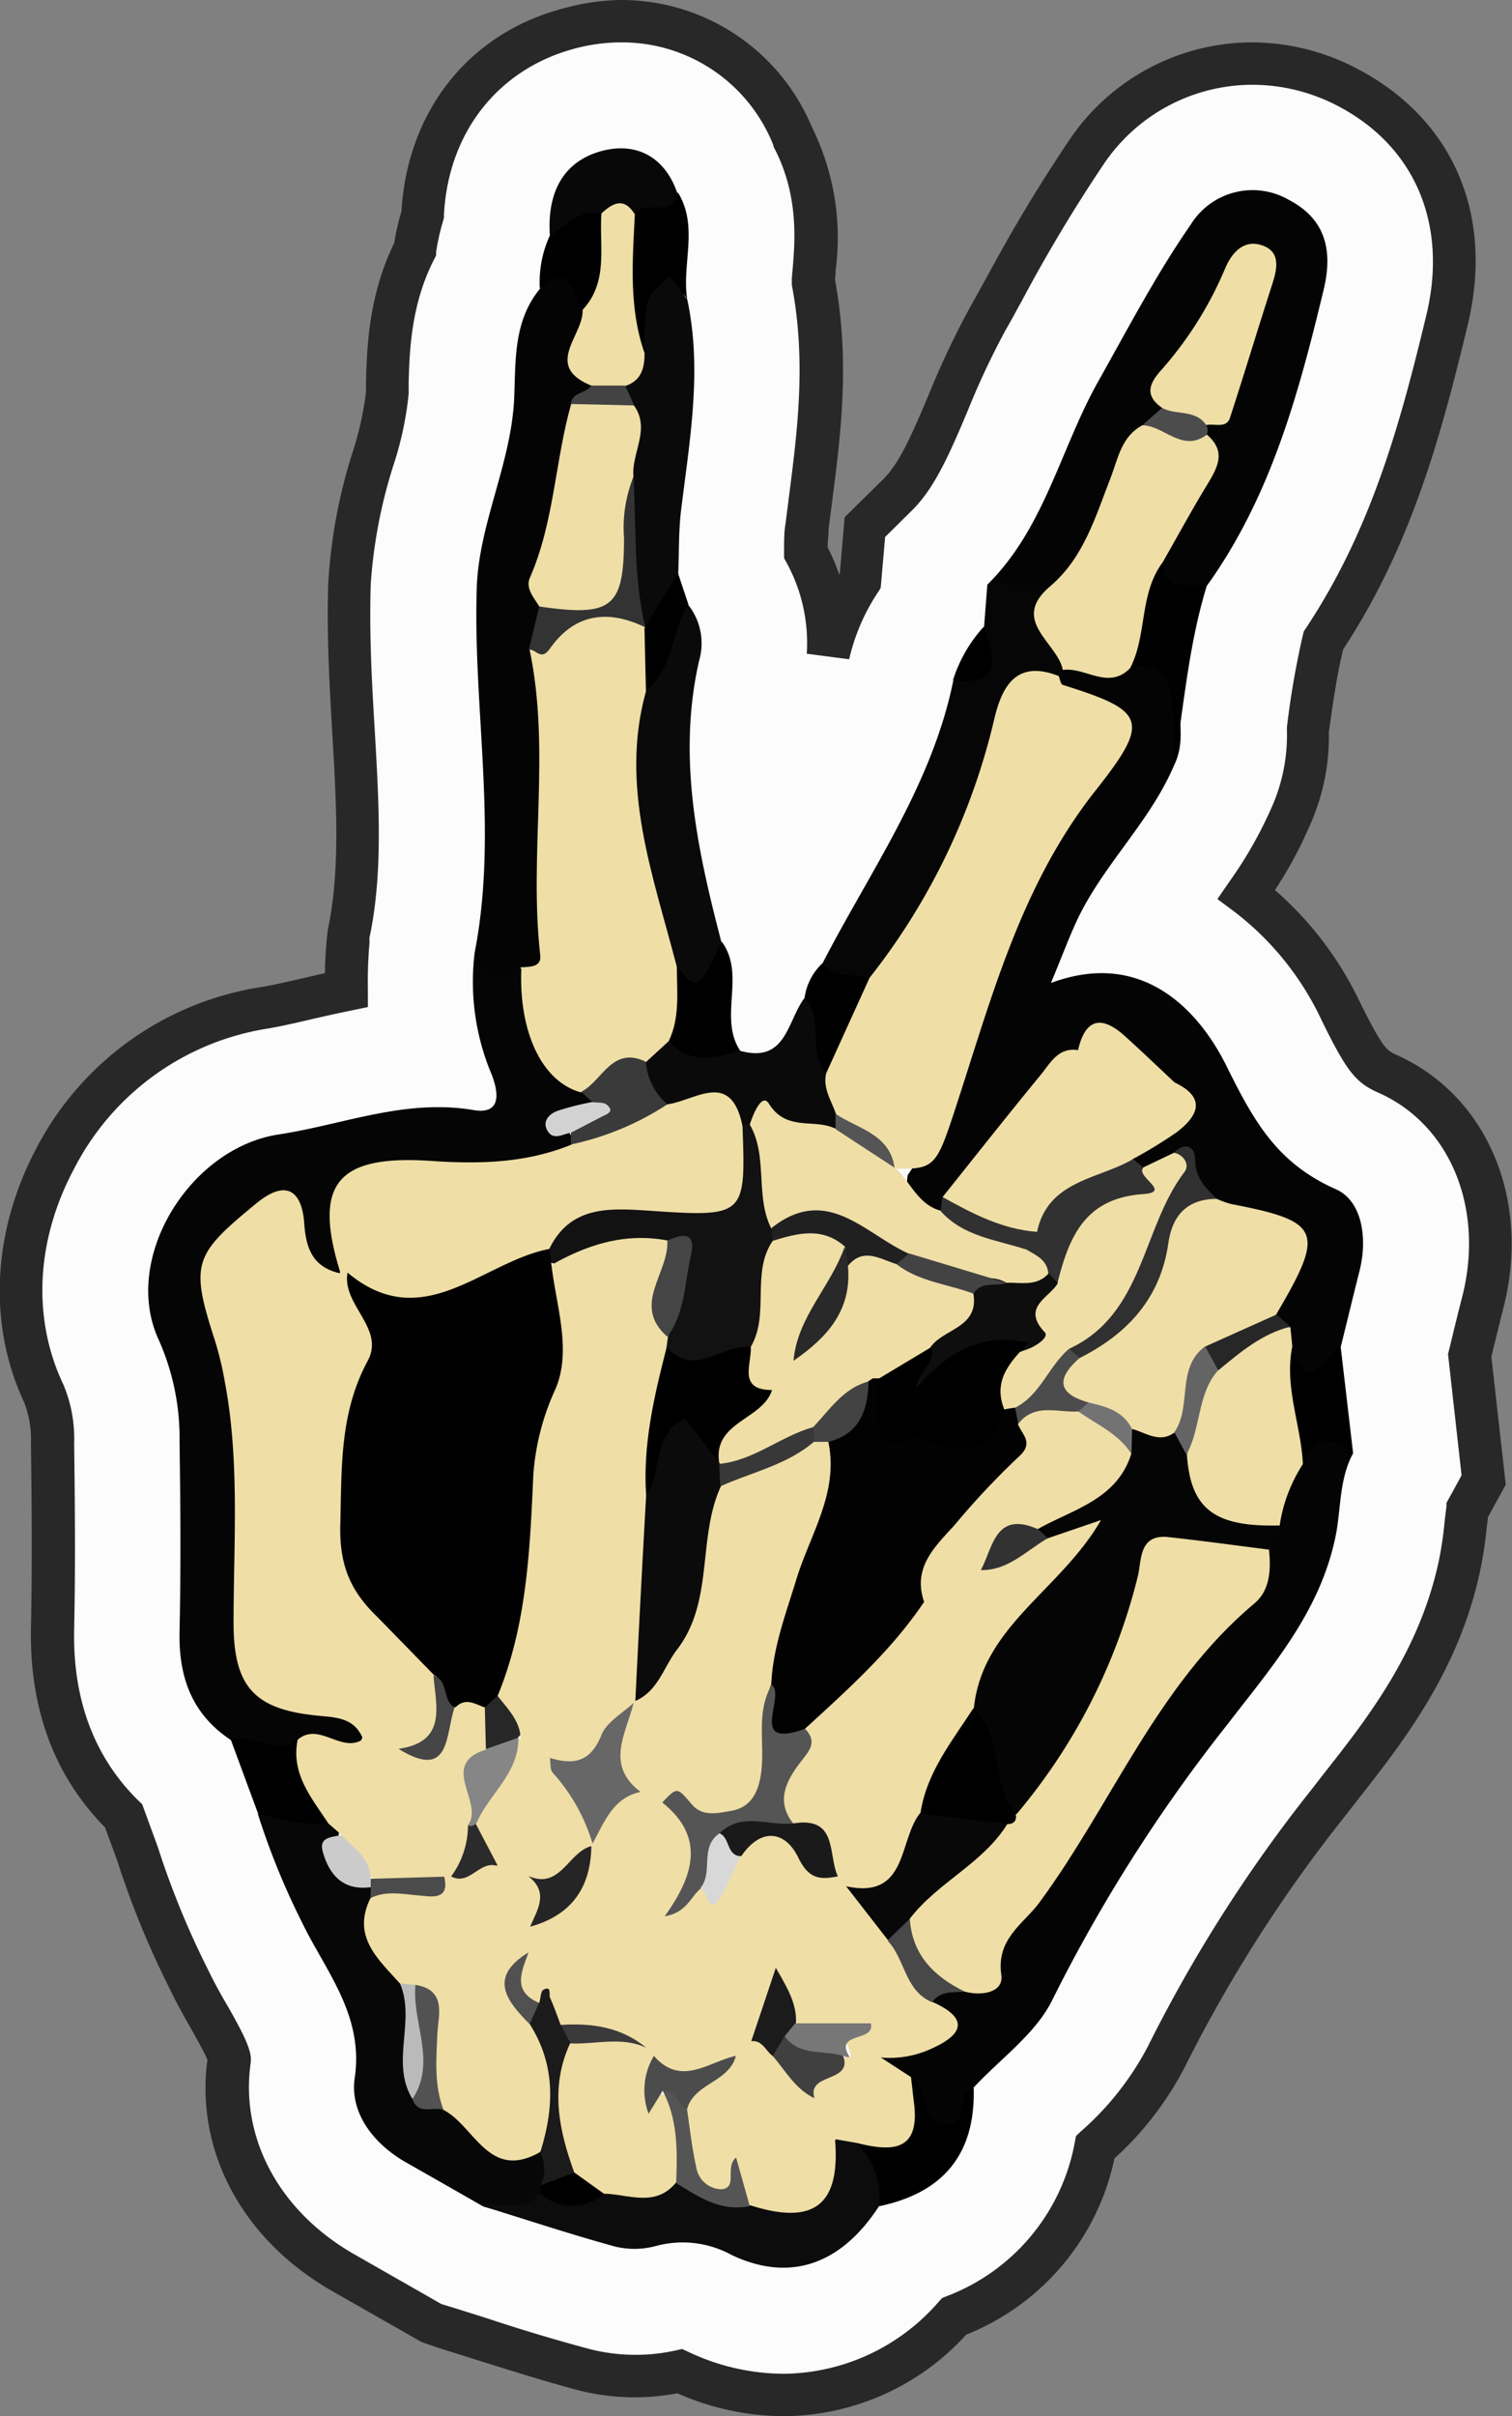 <svg xmlns="http://www.w3.org/2000/svg" viewBox="0 0 142.74 227.99"><rect x="0" y="0" width="142.74" height="227.99" fill="#808080" stroke="none"/><defs><style>.cls-1{fill:#fcfcfc;}.cls-2{fill:#282828;}.cls-3{fill:#040404;}.cls-4{fill:#050505;}.cls-5{fill:#070707;}.cls-6{fill:#060606;}.cls-7{fill:#0c0c0c;}.cls-8{fill:#0a0a0a;}.cls-9{fill:#080808;}.cls-10{fill:#efdea6;}.cls-11{fill:#313131;}.cls-12{fill:#303030;}.cls-13{fill:#272727;}.cls-14{fill:#3a3a3a;}.cls-15{fill:#d2d2d2;}.cls-16{fill:#4c4c4c;}.cls-17{fill:#484848;}.cls-18{fill:#333;}.cls-19{fill:#434343;}.cls-20{fill:#1b1b1b;}.cls-21{fill:#bababa;}.cls-22{fill:#cbcbcb;}.cls-23{fill:#525252;}.cls-24{fill:#4b4b4b;}.cls-25{fill:#555;}.cls-26{fill:#121212;}.cls-27{fill:#646464;}.cls-28{fill:#737373;}.cls-29{fill:#0e0e0e;}.cls-30{fill:#202020;}.cls-31{fill:#020202;}.cls-32{fill:#010101;}.cls-33{fill:#464646;}.cls-34{fill:#868686;}.cls-35{fill:#2b2b2b;}.cls-36{fill:#676767;}.cls-37{fill:#1a1a1a;}.cls-38{fill:#252525;}.cls-39{fill:#777;}.cls-40{fill:#d8d8d8;}.cls-41{fill:#515151;}.cls-42{fill:#323232;}.cls-43{fill:#404040;}.cls-44{fill:#454545;}.cls-45{fill:#292929;}.cls-46{fill:#0b0b0b;}.cls-47{fill:#383838;}</style></defs><g id="Capa_2" data-name="Capa 2"><g id="Capa_3" data-name="Capa 3"><path class="cls-1" d="M73.94,226a23.34,23.34,0,0,1-9.78-2.24,20,20,0,0,1-4.31.46,18.9,18.9,0,0,1-5-.65c-3.26-.89-6.41-1.88-9.47-2.85L42,219.65l-1.26-.39-8.37-4.77c-7.84-4.46-12-12.21-10.8-20.23a17.75,17.75,0,0,0-1.83-3.81c-.64-1.13-1.37-2.41-2-3.81a81,81,0,0,1-4.8-11.76l-1.29-3.51C8,167.78,4.77,162.21,5,153.72c.13-6,.07-12.21,0-17.46a11.38,11.38,0,0,0-.82-4.73C1,124.69,1.35,116.6,5.24,109.34A26.87,26.87,0,0,1,24.55,95.18c1.39-.21,2.94-.57,4.58-1,1.14-.26,2.33-.53,3.57-.78a41.73,41.73,0,0,1,.16-4.56l0-.64.12-.64c1.11-5.69.75-11.93.36-18.53-.26-4.51-.54-9.17-.38-14a48.34,48.34,0,0,1,2.2-11.8,31.12,31.12,0,0,0,1.34-6.19c0-.39,0-.77,0-1.15.09-3.06.23-7.73,2.58-12.41a23.06,23.06,0,0,1,.74-3.3C40.35,11.45,45.68,4.67,54,2.58A19.3,19.3,0,0,1,58.65,2,17.39,17.39,0,0,1,74.8,12.89c2.67,5,2.27,9.85,2,12.54,0,.35-.07.79-.08,1.08,1.46,7.51.56,14.42-.24,20.55-.11.86-.22,1.72-.32,2.58-.08.66-.11,1.55-.13,2.5a17.68,17.68,0,0,1,2.12,9.64l0-.21,0-.23a21.24,21.24,0,0,1,2.89-6.55l.44-5,3.15-3.11c1.84-1.82,3.13-4.88,4.63-8.43a76.68,76.68,0,0,1,3.81-8.08l1.62-2.92a148.3,148.3,0,0,1,7.72-12.86A18.88,18.88,0,0,1,118.17,6a19.36,19.36,0,0,1,9.08,2.29c8.14,4.26,11.65,12.43,9.39,21.86C134.11,40.61,131.3,50.86,125,60.41a81,81,0,0,0-1.49,8.49,18.74,18.74,0,0,1-1.65,8.2,41.82,41.82,0,0,1-4.13,7.23,29.79,29.79,0,0,1,8.92,11c2.38,4.83,3,5.29,4.4,5.91,7.67,3.4,11.39,12.25,9,21.54-.41,1.62-.8,3.24-1.2,4.87l-.05.21,1.31,11.72-1.56,2.85c-.05.34-.11.88-.16,1.3a37.65,37.65,0,0,1-.58,3.94c-1.92,9-7,15.44-11,20.62l-1.42,1.83a135.82,135.82,0,0,0-15.18,23.82,29.63,29.63,0,0,1-6.74,8.62,21.16,21.16,0,0,1-13.3,16A21.6,21.6,0,0,1,73.94,226Z"/><path class="cls-2" d="M73.94,228h0a25,25,0,0,1-10-2.16,21.53,21.53,0,0,1-9.56-.34c-3.29-.89-6.47-1.9-9.54-2.86l-.41-.13-3-.94L39.79,221l-8.37-4.77c-8.45-4.8-13-13.15-11.84-21.85-.27-.7-1.18-2.3-1.54-2.94-.66-1.16-1.4-2.47-2.1-3.94a83.62,83.62,0,0,1-4.9-12l-1.12-3.05c-4.79-4.86-7.13-11.18-7-18.79.13-6,.07-12.16,0-17.39a9.73,9.73,0,0,0-.63-3.91c-3.47-7.42-3-16.17,1.14-24A28.9,28.9,0,0,1,24.25,93.21c1.32-.2,2.83-.55,4.43-.92l2-.46c0-1,.07-2.06.16-3.11l.09-.86.12-.63c1.06-5.44.7-11.56.32-18-.26-4.56-.54-9.26-.38-14.2a50.09,50.09,0,0,1,2.27-12.27A30,30,0,0,0,34.55,37l0-1c.1-3.29.25-8.09,2.66-13.06a24,24,0,0,1,.69-3c.57-9.6,6.53-17,15.61-19.23A20.86,20.86,0,0,1,58.65,0a19.49,19.49,0,0,1,18,12,23.49,23.49,0,0,1,2.23,13.57c0,.25,0,.54-.06.79,1.45,7.73.54,14.74-.26,20.94l-.33,2.56c0,.46-.08,1.1-.1,1.79a18.06,18.06,0,0,1,1.09,2.56l.06-.1.46-5.3,3.67-3.62c1.56-1.54,2.78-4.44,4.2-7.79a81,81,0,0,1,3.9-8.28c.52-.92,1-1.83,1.53-2.75l.09-.16a150,150,0,0,1,7.82-13A20.84,20.84,0,0,1,118.17,4a21.38,21.38,0,0,1,10,2.51c9,4.72,12.89,13.73,10.4,24.1-2.54,10.58-5.35,20.89-11.77,30.67-.56,2.29-.93,4.8-1.35,7.8a20.46,20.46,0,0,1-1.84,8.91,39.27,39.27,0,0,1-3.25,6,32.43,32.43,0,0,1,8,10.53c2.19,4.43,2.57,4.6,3.42,5,8.58,3.8,12.76,13.61,10.16,23.86-.39,1.53-.76,3.07-1.14,4.61l0,.11,1.35,12-1.69,3.08c0,.28-.07.6-.1.87a38.09,38.09,0,0,1-.62,4.14c-2,9.44-7.22,16.1-11.4,21.44l-1.42,1.82a134.35,134.35,0,0,0-15,23.47,30.65,30.65,0,0,1-6.71,8.76,23,23,0,0,1-14,16.63A23.41,23.41,0,0,1,73.94,228Zm-9.55-6.34.61.28A21.18,21.18,0,0,0,73.94,224a19.58,19.58,0,0,0,14.7-6.82l.31-.33.42-.17a19.23,19.23,0,0,0,12.09-14.49l.12-.63.47-.44a27.69,27.69,0,0,0,6.31-8,137.78,137.78,0,0,1,15.39-24.17l1.43-1.84c3.94-5,8.83-11.28,10.65-19.81a34.44,34.44,0,0,0,.55-3.73c.05-.46.12-1,.17-1.39l0-.35,1.43-2.61-1.28-11.44.2-.8c.37-1.55.75-3.1,1.15-4.65,2.1-8.32-1.15-16.22-7.91-19.21-2.15-.95-3-2-5.38-6.86A27.61,27.61,0,0,0,116.49,86l-1.56-1.16,1.1-1.6A39.27,39.27,0,0,0,120,76.3a16.71,16.71,0,0,0,1.49-7.37v-.15l0-.15A80.87,80.87,0,0,1,123,59.92l.08-.33.19-.29c6.2-9.32,8.93-19.35,11.41-29.67,2-8.48-1.09-15.81-8.36-19.62A17.43,17.43,0,0,0,118.17,8a16.93,16.93,0,0,0-14,7.53,146.64,146.64,0,0,0-7.61,12.68l-.09.17c-.51.92-1,1.85-1.54,2.77A75.7,75.7,0,0,0,91.26,39c-1.59,3.75-3,7-5.08,9.08l-2.62,2.59-.42,4.82-.27.42a19.22,19.22,0,0,0-2.62,5.94l-.09.36-4-.52a15.72,15.72,0,0,0-1.88-8.55l-.26-.47V52.1c0-1,0-1.94.14-2.7l.33-2.6c.77-6,1.65-12.72.26-19.91l0-.24v-.24c0-.3.06-.77.09-1.14.21-2.6.57-6.95-1.82-11.44L73,13.68A15.36,15.36,0,0,0,58.65,4a16.83,16.83,0,0,0-4.14.52c-7.38,1.85-12.21,7.9-12.6,15.79l0,.24-.06.23a21.58,21.58,0,0,0-.68,3l0,.33-.15.29C38.8,28.69,38.67,33.08,38.58,36v.1c0,.36,0,.71,0,1.07a31.7,31.7,0,0,1-1.41,6.65A47.1,47.1,0,0,0,35,55.12c-.15,4.76.11,9.37.38,13.83.39,6.75.76,13.11-.39,19l-.11.53,0,.54a40.46,40.46,0,0,0-.15,4.35l0,1.66-1.63.34c-1.21.24-2.37.51-3.48.76-1.72.4-3.3.77-4.77,1A24.88,24.88,0,0,0,7,110.28c-3.59,6.7-4,14.14-1,20.41a13.17,13.17,0,0,1,1,5.54c.07,5.27.13,11.47,0,17.54-.14,6.63,1.91,12.07,6.09,16.17l.33.31,1.48,4.05a80.4,80.4,0,0,0,4.69,11.47c.65,1.35,1.35,2.6,2,3.7,1.41,2.48,2,3.75,2.09,4.69v.2l0,.2c-1.06,7.18,2.7,14.15,9.81,18.19l8.18,4.67,1.05.32,3,.94.4.13c3,1,6.18,1.95,9.4,2.82a17.54,17.54,0,0,0,8.31.16Z"/><path class="cls-1" d="M126.14,112.22c-5.48-2.43-7.68-6.28-10.3-11.58-2.44-5-7.71-11.19-16.6-7.88,1.13-2.69,1.79-4.54,2.65-6.3,2.48-5.08,6.75-9,9-14.29a7.64,7.64,0,0,0,.58-3.9,81.76,81.76,0,0,1,2.5-13c6-8.38,8.66-18.08,11-27.94.91-3.81,0-6.68-3.28-8.42a6.86,6.86,0,0,0-9.27,2.31c-3.26,4.7-5.93,9.81-8.74,14.81-3.57,6.35-5.06,13.84-10.47,19.18-.12,1.33-.23,2.65-.35,4A13.58,13.58,0,0,0,90,64.2c-2,9.87-7.81,18-12.31,26.7A5.5,5.5,0,0,0,76,94.19c-1.65,2.11-1.7,6.19-6.08,5C67.79,96,70.45,92,68.13,88.85,65.86,80.14,64,71.42,66,62.34a5.86,5.86,0,0,0-1-5.23h0c-.32-1-.65-2-1-3,.08-2,0-3.93.26-5.87.81-6.65,2-13.28.58-20a.85.85,0,0,1-.29-.39l.29.39C64.36,24.87,66,21.34,64,18.13c-1.22-3.33-3.86-4.71-7-3.91-3.9,1-5.29,4.11-5,8a10.58,10.58,0,0,0-.91,5c-2.53,3-2.31,6.75-2.46,10.36-.27,6.15-3.33,11.81-3.53,17.87-.38,11.48,2,23-.2,34.45A22.49,22.49,0,0,0,46.26,101c.81,1.86,1.29,4.26-1.54,3.78-6.46-1.09-12.27,1.37-18.38,2.3-8.42,1.27-14.9,11.75-11.32,19.42A22.77,22.77,0,0,1,17,136.09c.09,6,.13,11.93,0,17.89-.09,4.29,1.17,7.79,4.85,10.22.84,2.3,1.68,4.59,2.53,6.89a69.14,69.14,0,0,0,4.22,10.35c2.17,4.49,5.81,8.68,4.94,14.58-.49,3.31,1.72,6.26,4.85,8q3.63,2.06,7.24,4.13c4.15,1.28,8.28,2.65,12.47,3.8a7.77,7.77,0,0,0,3.92-.06,9.64,9.64,0,0,1,7.12.87c5.52,2.61,10.34.86,13.89-4.61,6-1.26,9.12-4.87,8.89-11.13,2.55-2.76,5.92-5.12,7.49-8.35a148.66,148.66,0,0,1,16.47-25.91c4.14-5.39,8.7-10.52,10.22-17.64.57-2.65.33-5.53,1.69-8q-.55-5-1.13-10.07c.6-2.41,1.18-4.83,1.79-7.24C129.17,116.8,128.61,113.31,126.14,112.22Zm-46.5,82c0-.06,0-.12,0-.18l.27.15Zm-45.45-30,.05-.12,0,.07Zm61.94-29.81v-.05h0ZM67.9,138.08s0,0,0,0l0,0h0v0l0,0Zm-16,27.78,0,0v0Zm28.19-46.37v0h0Zm-28-.12,0-.17.25,0Zm-3.14,44.69,0-.06.21-.24a2.58,2.58,0,0,1,0,.4Zm36.8-53.17a5.43,5.43,0,0,0,0,.67,10.56,10.56,0,0,0-1.09-1.3h0c.6,0,1.1,0,1.54,0C86,110.47,85.87,110.68,85.72,110.89Zm-31.81-4v.23l-.11-.2ZM32.22,173.16l-.26.06c0-.08,0-.17,0-.25Zm3,4.12H35c0-.06,0-.11,0-.16Zm27.37,20c.07.12.11.24.17.36a1.73,1.73,0,0,1-.36-.05Zm17.36-4.4a2.79,2.79,0,0,1,.38,1.22h-.1C79.84,193.53,79.79,193.15,79.92,192.89Zm-1-86.43v.09h0l-.07,0A.18.18,0,0,0,78.88,106.46ZM32.16,120.18h0l0-.08S32.15,120.15,32.16,120.18Zm46.67,81.73h0l0,.08ZM49.22,91.27v.12l-.12,0Z"/><path class="cls-3" d="M110.86,72.17c-2.22,5.25-6.49,9.21-9,14.29-.86,1.76-1.52,3.61-2.65,6.3,8.89-3.31,14.16,2.93,16.6,7.88,2.62,5.3,4.82,9.15,10.3,11.58,2.47,1.09,3,4.58,2.26,7.61-.61,2.41-1.19,4.83-1.79,7.24-.64,1.27-.67,3.15-2.44,3.41s-2.28-1.48-2.9-2.8a16.65,16.65,0,0,1-.62-2.05,8.62,8.62,0,0,1-.35-2.08c.9-6.93.9-6.93-5.62-9.5-1.79-.76-2.22-3-4.06-3.71-1,0-2,.53-3.07.25a1.41,1.41,0,0,1-.93-1.55c.56-1.28,1.8-1.82,2.87-2.54,1.46-1,1.92-2.16.61-3.63-1.54-1.28-3.15-2.47-4.59-3.84s-2.37-.6-3.33.51c-5.15,3.84-7.64,10-12.4,14.17a3,3,0,0,1-1.23.74c-1.91-.42-3.19-1.34-2.83-3.56,3.06-4.45,4.41-9.64,5.76-14.71,2.12-8,6-15,10.66-21.71,3.89-5.58,3.79-5.64-1.91-8.9a2,2,0,0,1-.78-1.23,1.85,1.85,0,0,1,1.14-1.74c2.17-.44,4.45.19,6.59-.68,2.73-.14,4.07,1.39,4.11,3.88C111.32,67.92,111.87,70.11,110.86,72.17Z"/><path class="cls-4" d="M21.8,164.2c-3.68-2.43-4.94-5.93-4.85-10.22.13-6,.09-11.92,0-17.89A22.77,22.77,0,0,0,15,126.47c-3.58-7.67,2.9-18.15,11.32-19.42,6.11-.93,11.92-3.39,18.38-2.3,2.83.48,2.35-1.92,1.54-3.78A22.49,22.49,0,0,1,44.81,89.9a10.7,10.7,0,0,0,4.6,1.51c1.55,3.82,1.72,8.36,5.73,10.88a2.06,2.06,0,0,1,1,1.63c-.18,1.46-4,1.12-1.87,3.74a2.34,2.34,0,0,1-.52,1.29c-3,2.07-6.55,2.27-9.94,2.21-10.23-.2-10.22-.32-11.72,9-2.58.68-3.67-.93-4.31-3-1-3.33-2.64-2.74-4.6-.85s-3.34,4.35-2.32,7.13c3.14,8.67,2.36,17.65,2.42,26.56.06,7.9.46,8.49,7.85,10.89,1.48.48,2.8,1,3.22,2.71-1.09,3.43-4,1.1-5.94,1.89A7.24,7.24,0,0,1,21.8,164.2Z"/><path class="cls-3" d="M93.21,55.17c5.41-5.34,6.9-12.83,10.47-19.18,2.81-5,5.48-10.11,8.74-14.81a6.86,6.86,0,0,1,9.27-2.31c3.33,1.74,4.19,4.61,3.28,8.42-2.37,9.86-5,19.56-11,27.94-1.9,1.17-3.58,1.31-4.74-1-.43-2.65.84-4.8,2.15-6.9,1.15-1.84,2.21-3.67,1.93-6a4.16,4.16,0,0,1,.29-1.39,34.47,34.47,0,0,0,4.74-14.37c-3.44,3.77-6.67,7.61-8,12.72-.26,1.24-1.24,2-2,2.9-1.91,2.5-2.68,5.54-3.93,8.35s-2.53,5.71-5.94,6.64C96.61,56.48,94.73,56.7,93.21,55.17Z"/><path class="cls-3" d="M127.74,137.14c-1.36,2.49-1.12,5.37-1.69,8-1.52,7.12-6.08,12.25-10.22,17.64a148.66,148.66,0,0,0-16.47,25.91c-1.57,3.23-4.94,5.59-7.49,8.35-1,1.3.06,4-2.45,4.12s-3.06-2.49-4.35-4c-.76-1.05-2.5-1.38-2.36-3.11.93-1.09,2.31-1.22,3.56-1.57,2.34-.66,2-2.17,1.37-3.85.47-1.33,1.65-1.51,2.8-1.74,1-.17,2.08-.27,2.58-1.27,4.43-8.92,11.17-16.35,16.1-24.89,2.26-3.92,4.53-7.44,8-10.28,1.2-1,1.43-2.58,1.72-4.05a16.89,16.89,0,0,1,.87-2.6c.73-2.13,1.08-4.42,2.43-6.32C123.82,134.19,125.68,133.8,127.74,137.14Z"/><path class="cls-3" d="M49.22,91.27c-2.23,2-3.47.8-4.41-1.37,2.24-11.48-.18-23,.2-34.45.2-6.06,3.26-11.72,3.53-17.87.15-3.61-.07-7.32,2.46-10.36.63-.63.29-2.3,1.59-2a4.18,4.18,0,0,1,3.28,3.73c0,2.43-1.06,4.91.36,7.27.1,1.28-.86,2.14-1.27,3.22-.57,6.07-3.47,11.74-3,18,.19,1.65-.38,3.2-.56,4.81,1.39,8.65,1.11,17.31.19,26C51.45,89.69,52,91.79,49.22,91.27Z"/><path class="cls-5" d="M45.58,208.19q-3.61-2.07-7.24-4.13c-3.13-1.78-5.34-4.73-4.85-8,.87-5.9-2.77-10.09-4.94-14.58a69.14,69.14,0,0,1-4.22-10.35c2-1.27,4-.27,6.07,0a3,3,0,0,1,1.72,1.25c-.69,2.73.55,4.44,3,5.5a3.11,3.11,0,0,1,.54,1.22c-.39,3.41,1.89,5.84,3.18,8.64.89,2.9-.1,6,1,8.89a4.45,4.45,0,0,0,2.4,2c2.82,1.67,5.19,4.28,8.84,4.26,1.53,1.09,1.39,2.54.86,4.07a3.28,3.28,0,0,1-.9,1.27A8.84,8.84,0,0,1,45.58,208.19Z"/><path class="cls-6" d="M93.21,55.17l6,.12c-.66,2.8,2.8,5,1.16,7.93-.14.18-.27.38-.4.57-3.65,1.51-5.4,4.3-5.9,8.17-.54,4.19-4,7.34-4.83,11.2S86,89.23,83.65,91.79a4.15,4.15,0,0,1-2.57,1.37c-1.56-.12-3.47.29-3.43-2.26C82.15,82.18,88,74.07,90,64.2c2.65-.71,2.23-3.2,2.9-5.05Z"/><path class="cls-7" d="M45.58,208.19c1.79-.46,3.93.61,5.41-1.23,1.92-.61,4-.12,5.91-.81,2.48.29,4.87-.34,7.28-.73a31.7,31.7,0,0,0,6.68,1.79c5.27,1.95,6.48-2.09,8.11-5.51a2.85,2.85,0,0,1,2.29,0c2.42,1.68,3.42,3.72,1.72,6.49-3.55,5.47-8.37,7.22-13.89,4.61a9.64,9.64,0,0,0-7.12-.87,7.77,7.77,0,0,1-3.92.06C53.86,210.84,49.73,209.47,45.58,208.19Z"/><path class="cls-8" d="M65,57.11a5.86,5.86,0,0,1,1,5.23c-2.07,9.08-.18,17.8,2.09,26.51.53,2.38-.39,4.42-2.48,5.17-1.6.56-2.05-1.63-2.9-2.71-2.66-8.46-6-16.84-2.94-25.95C62.06,62.94,61.29,58.61,65,57.11Z"/><path class="cls-8" d="M64.87,28.21c1.45,6.71.23,13.34-.58,20-.23,1.94-.18,3.91-.26,5.87-.11,2.28-.74,4.25-3,5.31a2.9,2.9,0,0,1-1.09-1.08C58,54.36,58.75,50.13,58.61,46c-.06-2.36.72-4.69.24-7.07a7.35,7.35,0,0,1-.32-2.76,13.07,13.07,0,0,0,1.08-4,11.39,11.39,0,0,1,.68-4.41c.58-1.25,1.5-2.47,2.86-2.52C65.19,25.12,63.85,27.43,64.87,28.21Z"/><path class="cls-8" d="M69.88,99.16c4.38,1.22,4.43-2.86,6.08-5,3.42,1,1.66,4.37,2.91,6.37a26.25,26.25,0,0,1,.71,4.39,3.18,3.18,0,0,1-.44,1.32c-2.66,2.3-5.48-.73-8.18.26a2.53,2.53,0,0,1-1.28-.18c-1.93-2.53-4.76-1.15-7.17-1.62a3.94,3.94,0,0,1-2.17-4.27,4.3,4.3,0,0,1,2.42-2.62C65.13,98.29,67.59,98.24,69.88,99.16Z"/><path class="cls-9" d="M51.91,22.22c-.26-3.89,1.13-7,5-8,3.18-.8,5.82.58,7,3.91,1,4-2.24,2-3.64,2.63A6.46,6.46,0,0,0,56.7,21C55.08,21.33,53.78,22.94,51.91,22.22Z"/><path d="M109.77,53.05c.18,3.05,2.53,1.93,4.17,2.18-1.71,5.52-2.17,11.27-3.08,16.94-.06-2,0-3.9-.21-5.83-.24-2.3-1.13-4-4-3.29-1.11-3.33.62-6.35,1.07-9.5C107.88,52.68,108.94,52.61,109.77,53.05Z"/><path d="M83,208.19a7.06,7.06,0,0,0-2.14-5.93C84,201.35,84.59,198.4,86,196c.24.21.6.37.71.64.57,1.48.62,3.6,2.52,3.82,2.23.27.94-2.91,2.69-3.44C92.1,203.32,89,206.93,83,208.19Z"/><path d="M59.89,20.23c.92-1.56,3.7.51,4.09-2.1,2,3.21.38,6.74.89,10.08L63.21,26c-.72.83-1.82,1.56-2.08,2.51a23.92,23.92,0,0,0-.32,4.81C57.82,30.36,57.46,25.32,59.89,20.23Z"/><path d="M69.88,99.16c-2.39.65-4.79,1.39-6.75-1a6.44,6.44,0,0,1,.77-7c1.88,2.44,2.08,2.34,4.23-2.31C70.45,92,67.79,96,69.88,99.16Z"/><path d="M127.74,137.14c-1.95-1.34-3.78-2.13-4.77,1-2.57-3.5-3.68-7.14-1-11.1,1.52,5,3.06,1,4.59,0Z"/><path d="M31,172.07a16.78,16.78,0,0,1-6.66-1L21.8,164.2c2.09-.66,4.2,1.55,6.29,0C29.28,166.72,31.08,169.05,31,172.07Z"/><path d="M51.91,22.22c1.53-.87,2.73-2.53,4.83-2.08,2.44,4.56,2,6.67-1.78,9.1-.92-1.45-.93-4.7-4-2A10.58,10.58,0,0,1,51.91,22.22Z"/><path d="M78,101.27c-1.82-2-.12-5.08-2.05-7.08a5.5,5.5,0,0,1,1.69-3.29c1.17,1.49,3,.94,4.45,1.4A8.89,8.89,0,0,1,78,101.27Z"/><path d="M60.84,59.25,64,54.07l1,3c-1.66,2.54-1.41,6-4,8.09C59.26,63.26,59.31,61.27,60.84,59.25Z"/><path d="M92.86,59.15c.87,2.74,2,5.64-2.9,5.05A13.58,13.58,0,0,1,92.86,59.15Z"/><path class="cls-10" d="M78,101.27l4.09-9A62.33,62.33,0,0,0,93.85,67.91c.73-3.13,2.08-5.69,6.09-4.12.13.29.19.78.39.84,7.82,2.45,8.34,3.35,3.07,10-7.19,9.11-9.91,20-13.43,30.65-1.58,4.77-1.89,5.07-5.39,5a1.38,1.38,0,0,1-1.25-.25c-1.35-1.73-3.35-2.89-4.41-4.9C78.5,103.86,77.65,102.71,78,101.27Z"/><path class="cls-10" d="M114.86,113.13a9.73,9.73,0,0,0,1.37.49c8.5,1.63,8.88,2.56,4.27,10.38-1.16,2.52-4,2.47-5.88,4-2.16,2.08-1,5.62-3.33,7.61-1.47,1.27-3,1-4.53.17a19.82,19.82,0,0,0-4.81-2.61c-3.44-1.69-2.52-3.7-.42-5.79,3.77-2.56,6.57-5.69,7.52-10.42C109.61,114.13,111,111.45,114.86,113.13Z"/><path class="cls-10" d="M109.77,53.05c-2.25,3-1.45,6.85-3.08,10-2.06,2.11-4.24-.14-6.35.17-.53-2.63-5.07-4.66-1.16-7.93,3.15-2.7,4.24-6.55,5.67-10.21.71-1.83,1-3.88,3-4.95,2.11-.2,4,.71,6.09.89,1.87,1.59,1,3.12,0,4.76C112.48,48.16,111.16,50.62,109.77,53.05Z"/><path class="cls-10" d="M89,112.94c3.08-3.85,6.14-7.73,9.27-11.54.9-1.1,1.64-2.6,3.5-2.3a2.15,2.15,0,0,1,3.34.56c1.41,2.32,3.73,1.94,5.77,2.48,3,1.43,2.28,3.12.21,4.7a42.37,42.37,0,0,1-4.14,2.53c-2.51,3.17-7,4-9.14,7.55C94.23,117,90.86,116.66,89,112.94Z"/><path class="cls-10" d="M84.45,110.19l.13.07c1.41,1.36,2.13,3.46,4.28,4,3,.91,5.73,2.31,8.72,3.12a3,3,0,0,1,1.69,3.17c-.94,1.76-2.53,1.61-4.14,1.44a56.9,56.9,0,0,1-9.53-2.51,19.44,19.44,0,0,0-13.67-3.31c-2-3.17-1.72-6.6-1.14-10.07.32-1,1.15-3,1.8-1.95,1.68,2.69,4.33,1.35,6.29,2.37C81.42,106.71,82.68,108.83,84.45,110.19Z"/><path class="cls-10" d="M122,127.06c-.78,3.8.82,7.39,1,11.1A14.49,14.49,0,0,0,120.8,144c-5.45,2-9.2-.35-9.88-6.21,1.3-2.74,1.3-6,3.08-8.54,2.08-2.35,4.29-4.48,7.82-4Z"/><path class="cls-10" d="M107.92,110.17l2.93-1.4c2.38.53,1.82,2.5,1,3.45-2,2.42-2.62,5.22-3.38,8.14-.9,3.41-3.94,5.19-6.65,7.1-2.36,1.66-2.64,5.39-6,6a1.87,1.87,0,0,1-1.33-.51c-1.27-2.35-.17-4.2,1.24-6,1.53-2,1.16-5.12,3.81-6.46.12-4.3,1.74-7.49,6.25-8.55A3.18,3.18,0,0,0,107.92,110.17Z"/><path class="cls-11" d="M107.92,110.17c-.73.88,2.76,2.32,0,2.51-5.53.38-7,4.08-8.09,8.39a1.48,1.48,0,0,1-.87-.91c-.1-1.29-1.16-1.7-2.06-2.25-.23-.87.25-1.33,1-1.67,1.06-4.89,5.78-4.93,9.08-6.87Z"/><path class="cls-12" d="M100.93,127.28c7.09-3.29,6.85-11.4,10.9-16.7.48-.63,0-1.58-1-1.81,1.09-1.07,2-.55,2,.66,0,1.74,1,2.71,2.06,3.7-2.77,0-4.21,1.51-4.59,4.16-.73,5.2-3.84,8.57-8.36,10.85C101,128.52,100.71,128.19,100.93,127.28Z"/><path class="cls-10" d="M110.88,102.14c-2.28,1.25-4.62,3.25-5.89-1.19-.36-1.26-1.82-1.79-3.22-1.85.71-3.09,2.29-3.27,4.46-1.3C107.8,99.22,109.33,100.69,110.88,102.14Z"/><path class="cls-13" d="M121.82,125.19c-2.69.67-4.73,2.41-6.79,4.11-1.84,0-1.81-1-1.22-2.25l6.69-3Z"/><path class="cls-11" d="M97.87,116.24l-1,1.67c-2.81-.93-5.91-1.21-8.06-3.62l.14-1.35C91.78,114.51,94.61,116,97.87,116.24Z"/><path class="cls-10" d="M34.28,164.12c-.83-2.14-2.73-2.05-4.55-2.25-5.77-.62-7.68-2.78-7.68-8.73,0-7.6.6-15.23-.83-22.77a30.68,30.68,0,0,0-.92-3.84c-2.39-7.35-2-8.13,3.93-13,3.16-2.57,4.32-.62,4.49,1.9s.89,4.18,3.44,4.74a1,1,0,0,1,1.29.18c2.76,4,2.5,8,1,12.7-2.2,7.09-3.12,14.41,3.7,20.1a11.73,11.73,0,0,1,3.61,5.29c.58,3,.74,5.83-2.57,7.49C37.12,166.61,35.1,167,34.28,164.12Z"/><path class="cls-10" d="M60.84,59.25l.14,6c-2.51,9,.71,17.44,2.92,26,0,2.37.3,4.78-.77,7l-2.18,2c-2.41.15-3.86,2.37-6.12,2.83-3.66-1-5.89-5.69-5.61-11.79.8-.08,1.91,0,1.78-1.15-1.08-9.59,1-19.27-1-28.82,4-4.31,7.35-4.95,10.93-2.12Z"/><path class="cls-10" d="M32.81,120.09l-.65.09c-2.65-8.44-.4-11.23,8.55-10.63,4.49.31,8.93.21,13.19-1.52A13.15,13.15,0,0,1,63,104.21c2.62-.34,5.95-3.26,7.07,1.92,2.41,9.46,1.92,10-8,9.41-3.73-.23-7.49-.51-9.86,3.34-3.23,1.58-6.66,2.66-10,4C38.24,124.62,35,124.23,32.81,120.09Z"/><path class="cls-10" d="M34.28,164.12c1.07.52,1.79,2.32,3.38.91,4.32,1.65,3.64-2.53,5-4.31,1.38-1.27,2.62-1.08,3.74.36a4.67,4.67,0,0,1,.28,3.57c-2.52,2.35-.79,5.51-1.52,8.2-.16,1.79-.44,3.53-2,4.7a4.76,4.76,0,0,1-1.44.59,11.69,11.69,0,0,1-6-.32c-1.06-1.62-4.43-1.53-3.46-4.66L31,172.07c-1.58-2.41-3.55-4.67-2.9-7.9C30.14,162.43,32.22,165.5,34.28,164.12Z"/><path class="cls-14" d="M63,104.21A26.77,26.77,0,0,1,53.9,108v-1.19a1.73,1.73,0,0,1,1.7-1.8c1.33-.17.66-.61.26-1.08l-1-.9c2-1,2.92-4.39,6.12-2.83A5.8,5.8,0,0,0,63,104.21Z"/><path class="cls-15" d="M55.87,104c.46.06,1.05,0,1.37.21.88.71,0,.93-.46,1.18-1,.52-1.91,1-2.87,1.49-.76.13-1.66.76-2.21-.15s.13-1.59.89-1.89A25.42,25.42,0,0,1,55.87,104Z"/><path class="cls-10" d="M109.71,38.49c-1.74-1.21-1.18-2.37,0-3.66a34.86,34.86,0,0,0,5.95-9.5c.62-1.46,1.71-2.72,3.39-2.21,1.86.57,1.55,2.17,1.06,3.69-1.36,4.2-2.63,8.44-4,12.63-.33,1-1.43.52-2.19.66C112.21,40.24,110.7,40.05,109.71,38.49Z"/><path class="cls-16" d="M109.71,38.49c1.31.72,3.14.12,4.15,1.61a1,1,0,0,1,.07.92c-2.32,1.73-4-.85-6.09-.89Z"/><path class="cls-10" d="M88,188.9c3.12,1.38,3.3,2.87.09,4.35a9.45,9.45,0,0,1-5,.9,2.47,2.47,0,0,1-2.75.37c-.14-3.94-3.78-1.64-5.37-3-1-.58-.85-1.94-1.7-2.68-.64,1.18-.91,2.45-1.47,3.59a5.46,5.46,0,0,1-2.48,2.5c-2.55,1.4-5.12,2.73-7.78.21-.56-.38-1.1-.81-1.63-1.23-2-1.64-4.59-1.37-6.82-2.22a3,3,0,0,1-1.63-2.23c-.22-2-.86.79-1.2-.1-2.8-1.15-2.25-3.32-1.7-5.5a8.38,8.38,0,0,1,.8-2c2.37-2.36,5.2-4.39,5.78-8,.9-2.3,1.9-4.5,4.61-5.17a4.67,4.67,0,0,1,3.38,1c2.06,2.25,4.89,4.26,2.44,7.93-.35.54-.44.94-.18.33,0-.06.6,0,.93-.11.48-.26.8,1.22,1.13.24a19.89,19.89,0,0,1,1.71-3.79c2-2.55,4.13-2.46,6.41-.46a8.73,8.73,0,0,0,3.22,2.28,5.4,5.4,0,0,1,1.71,1.2c1.46,1.68,2.5,3.7,4.06,5.31C86.4,184.3,87.08,186.66,88,188.9Z"/><path class="cls-10" d="M119.8,146.23c.19,1.87.11,3.83-1.37,5.07-9.2,7.7-13.45,18.93-20.34,28.28-1.51,2-4.06,3.4-3.56,6.8.23,1.63-1.82,2-3.45,1.56-3.75-.76-5.84-3-6-6.87,1.77-4.34,6.52-5.82,9-9.47.46-.55.92-1.1,1.35-1.67,4.09-5.49,7.93-11.15,9.52-17.91C106.76,144.51,109.76,141.66,119.8,146.23Z"/><path class="cls-4" d="M119.8,146.23c-3.16-.4-6.32-.84-9.49-1.18-2.84-.31-2.52,2.21-2.9,3.72A55.3,55.3,0,0,1,96,171.15a1.67,1.67,0,0,1-2.45-1.47c0-3-2-5.38-2.43-8.22-.45-7.63,5.76-11.08,10.15-15.87a5.28,5.28,0,0,1-2.46.15,1.62,1.62,0,0,1-1.17-1.55c2-3.26,7.16-3.22,8.12-7.63a3.22,3.22,0,0,1,1.15-1.71c1.32.38,2.6,1.37,4,.3,1.93-.13,1.38,1.07,1.14,2.11.34,5.13,2.59,6.85,8.76,6.69Z"/><path class="cls-10" d="M80.2,194.11l2.89,0L86,196c.1.8.18,1.6.28,2.4.61,4.68-2.12,4.64-5.39,3.82l-2-.35c-1.75-.57-2.25-2.06-2.66-3.61-.25-2.16,1.31-3,2.81-3.91A3.06,3.06,0,0,1,80.2,194.11Z"/><path class="cls-17" d="M85.89,181.08c.23,3.42,2.31,5.45,5.19,6.86-1.09.11-2.3-.13-3.08,1-2.57-1.07-2.53-4-4.17-5.77C84.05,182,84.17,180.71,85.89,181.08Z"/><path class="cls-10" d="M59.87,38.29c1.57,2.24-.28,4.46-.07,6.69-.83,2.58-.29,5.23-.37,7.84-.16,5.09-3.73,7-8.52,4.41-.51-.84-1.33-1.72-.88-2.73,2.29-5.22,2.37-11,3.88-16.35C55.92,37.47,57.92,36.94,59.87,38.29Z"/><path class="cls-10" d="M55,29.24c2.48-2.66,1.55-6,1.78-9.1,1.08-1,2.14-1.56,3.15.09-.21,4.4-.58,8.81.92,13.09,0,1.4-.29,2.58-1.79,3.09a2.6,2.6,0,0,1-3.18,0C51.2,34.54,55.13,31.64,55,29.24Z"/><path class="cls-18" d="M50.91,57.23c6.87,1,8,.12,8-6.47A12.85,12.85,0,0,1,59.8,45c.28,4.74,0,9.53,1.12,14.2-3.53-1.72-6.68-1.3-9,2-.87,1.24-1.33,0-2,.11Z"/><path class="cls-19" d="M55.84,36.38l3.18,0,.85,1.88-6-.14C54,37,55.34,37.13,55.84,36.38Z"/><path class="cls-10" d="M50.05,181.81l-.18,2.42c-3.34,2.9-.64,4.61,1.28,6.48,1.76,4.16,3.38,8.32-.2,12.39-4.81,2.71-6.14-2.47-9.08-4-2-1.17-2.11-3.15-2.22-5.17s.32-4-.77-5.81a5.22,5.22,0,0,0-1.11-.93c-2.05-2.31-4.6-4.43-2.79-8.08a2.31,2.31,0,0,1,2.83-1.34c1.46.4,2.93.63,4.12-.68h.66c1.76-.08,2.59-2.36,4.57-1.93a5.87,5.87,0,0,1,3.13,1.18C53.63,178.31,51.35,180,50.05,181.81Z"/><path class="cls-20" d="M51,203.1c1.32-4.17,1.47-8.24-1-12.11-.59-1.08.28-1.48.91-2,.13-.42.13-1.1.39-1.23.82-.41.49.45.63.76.37.83.68,1.7,1,2.56a2.56,2.56,0,0,1,1.53,2.47c-.85,3.81.79,7.63,0,11.46-.83,1.26-1.87,1.94-3.41,1.2A3.54,3.54,0,0,0,51,203.1Z"/><path class="cls-21" d="M37.77,187.19l1.45.11c1.59,3.63,2.47,7.25-.28,10.78C36.83,194.64,39.26,190.7,37.77,187.19Z"/><path class="cls-22" d="M32.22,173.16c1.13,1.24,2.76,2.14,2.78,4.13.24.19.31.37.22.54s-.18.26-.27.26c-2.56.32-3.86-1.15-4.48-3.35C30.07,173.31,31.35,173.38,32.22,173.16Z"/><path class="cls-23" d="M38.94,198.08c2.31-3.54-.06-7.19.28-10.78,3,.49,2.15,2.91,2.07,4.62-.11,2.45-.31,4.84.58,7.18C40.9,198.74,39.49,199.65,38.94,198.08Z"/><path class="cls-24" d="M35,178.09c0-.27,0-.54,0-.8l6.93-.2c.59,2.32-1.36,1.85-2.32,1.78-1.58-.12-3.12-.5-4.63.24Z"/><path d="M51.05,206.21l3.19-1.2c1.5-.15,2.77,0,2.79,2a4.53,4.53,0,0,1-6,0Q51,206.59,51.05,206.21Z"/><path class="cls-10" d="M76.89,198l1.94,3.88c.52,6.21-2,8.14-8,6.22-1,.13-.41-1.71-2.41-1.24-3.16.75-4.62-2.34-4.5-8.12.93-2.69,3.7-3.2,5.6-4.74l1.4-1.41c1.24-1.59,1.84,0,2.65.51A35.77,35.77,0,0,1,76.89,198Z"/><path class="cls-10" d="M57,207l-2.79-2c-1.46-4-2.3-8.06-.39-12.18,2.46-1.26,4.79-.48,7.13.4l.75.77c.1.14.16.32.29.4,1.21.74-2.11,3.69,1.57,3.21.63,2.78,1.61,5.55.24,8.38C61.85,208.32,59.36,207.06,57,207Z"/><path class="cls-25" d="M63.83,206c.12-3,.17-6-1.27-8.7,2.23-1.32,1.47,1.26,2.3,1.76.27,1.8.46,3.62.86,5.4a2.46,2.46,0,0,0,2.44,2.13c1.52-.2.23-2.07,1.33-3l1.29,4.59C68.06,208.73,66,207.34,63.83,206Z"/><path class="cls-26" d="M51.85,117.86c1.95-4,5.5-3.87,9.16-3.63,9.4.64,9.4.62,9.08-8.1h.7c1.72,3,.49,6.69,2,9.75a2.13,2.13,0,0,1,.62,1.41c-.41,3.3.29,6.83-1.92,9.78-2.83,1.57-5.59,4.15-8.78.61a3.47,3.47,0,0,1-.38-1.37c-.51-2.75,3.11-5.48,0-8.23-3.68-.65-7,2-10.7,1A1,1,0,0,1,51.85,117.86Z"/><path class="cls-25" d="M84.45,110.19l-5.57-3.64c0-.48,0-1,0-1.44C81,106.53,84,107,84.45,110.19Z"/><path class="cls-16" d="M100.93,127.28l1,.86c-2.19,1.91-2.16,3.36.85,4.21.13.94-.5,1.31-1.21,1.62-2,.34-3.89,1.05-5.87.19a1,1,0,0,1,.15-1.33C98.23,131.62,99,128.9,100.93,127.28Z"/><path class="cls-27" d="M112,137.26l-1.14-2.11c1.71-2.43.13-6.05,2.91-8.1L115,129.3C113,131.55,113.41,134.75,112,137.26Z"/><path class="cls-28" d="M101.83,133.15l.93-.8c1.65.37,3.27.8,4.11,2.5l-.05,2.3C104.46,136.69,102.39,135.86,101.83,133.15Z"/><path class="cls-29" d="M99,120.16l.87.91c-.81,1.42-3.48,2.26-1.24,4.65.42.44-.73,1.25-1.5,1.55-3.41,1.27-7,2.13-9.09,5.66-.36.63-1.16.14-1.67-.29-1.72-2.22,0-4,.76-5.91,1.42-1.86,3.21-3.42,4.41-5.47a3.12,3.12,0,0,1,3.47-.21C96.38,121,97.87,121.43,99,120.16Z"/><path class="cls-30" d="M72.9,117.08l-.06-1.2c5.27-4.18,8.84.61,13,2.44.2.8-.29,1.17-.92,1.44a18,18,0,0,1-5.07-.34,6.94,6.94,0,0,1-1.06-.7C77.15,117,74.61,118.51,72.9,117.08Z"/><path class="cls-19" d="M84.65,119.28l1.17-1L95,121.05c-1,.41-2.34-.21-3.07,1C88.9,122.68,86.31,122.21,84.65,119.28Z"/><path class="cls-31" d="M95.83,132.83l.3,1.53c3.3.76,1.73,2.48.64,3.86-1.82,2.32-4.15,4.18-5.93,6.55a14.1,14.1,0,0,0-3.1,6.59c-2.53,5.65-7.06,9.42-12,12.8-4.58,1.22-3.75-2.29-4.14-4.73a32.69,32.69,0,0,1,2.63-11.51,38.44,38.44,0,0,0,3-11.42c1.57-2.13,3.18-4.24,4.54-6.53a1.63,1.63,0,0,1,1.35.06c1.42,1.69.51,6,4.87,4.35,2.62.67,4.78-1,7.18-1.45Z"/><path d="M94.86,133.12c-1.62,4.48-4.8,3.84-8.2,2.5-1.61-.14-3.6,0-3.75-2.18-.1-1.62,1.08-2.13,2.57-1.25,3-3.73,6.32-6.69,11.63-5.49C95.38,128.49,93.64,130.29,94.86,133.12Z"/><path class="cls-32" d="M51.85,117.86l.21,1.51c2.77,4.45,3.08,8.61.63,13.69-1.59,3.29-1.43,7.67-1.34,11.64A34.34,34.34,0,0,1,48,160.16c-.54.71-1.11,1.36-2.14,1s-1.88-1-2.85-.06c-2.63.32-.71-2.44-2-3-1.86-1.9-3.71-3.81-5.58-5.71C33,150,32,147.51,32.13,143.72c.13-5.34-.05-10.41,2.58-15.3,1.67-3.09-2.45-5.26-1.9-8.33C39.94,126.05,45.55,119.05,51.85,117.86Z"/><path class="cls-33" d="M40.92,158.11c1.48.46.8,2.38,2,3-.89,2.49-.32,7-5.3,3.92C42.24,164.37,41.15,161,40.92,158.11Z"/><path class="cls-34" d="M44.18,172.23c1.58-2.14-2.85-5.73,1.73-7.14.74-1,1.53-2,3-1.1,1.47,3.75-1.48,5.7-3.32,8.1A1.66,1.66,0,0,1,44.18,172.23Z"/><path class="cls-35" d="M44.18,172.23a.55.55,0,0,0,.67-.09c1.86.7,2.72,1.92,2.06,3.93-1.64-.52-2.59,1.91-4.32,1A8.17,8.17,0,0,0,44.18,172.23Z"/><path class="cls-13" d="M48.87,164l-3,1.05-.1-3.92L47,160c2.36.08,2.49,1.69,2.35,3.47Z"/><path class="cls-10" d="M78.2,136.06c1,4.76-1.69,8.67-3,12.91-1,3.28-2.25,6.52-2.39,10a6.79,6.79,0,0,0-.24,4.79c.82,3,.54,5.57-2.1,7.43s-4.9.78-7-1.11c-.21-.19-.63-.08-1,0l-2-1c-4-1.11-3-4.11-2.55-6.88a7.9,7.9,0,0,1,1.4-2.64c3.25-3.88,5.85-8,5.83-13.38a10.3,10.3,0,0,1,2.45-6.42,32.94,32.94,0,0,1,9.26-4.29A2.49,2.49,0,0,1,78.2,136.06Z"/><path class="cls-10" d="M76,163.13c4.06-3.72,8.17-7.39,11.26-12,1.7-1.37,3.66-2.37,5.32-3.8a22.7,22.7,0,0,1,6.36-2.18l5-1.71c-3.82,6.63-11.2,10-12,17.73-.71,3.83-3.31,6.93-4.18,10.71-.72,2-1.3,4-2.71,5.65a3.45,3.45,0,0,1-5.15.5l-.82-.9c-2-1.08-2.16-4.08-4.69-4.68C71.23,168.7,74.73,166.11,76,163.13Z"/><path class="cls-9" d="M79.88,178c5.88,1.27,4.92-4.38,7-6.93,3-1.34,5.8-1.7,8.25,1-2.31,3.78-6.59,5.52-9.25,9l-2.06,2Z"/><path class="cls-25" d="M76,163.13c1.23,1.3.38,2.1-.48,3.22-1.28,1.68-2.33,3.63-.61,5.75-1.82,1-4.24-.06-5.86,1.65-1.21,1.32-1,3.54-2.89,4.45-1,.81-1.31,2.28-3.41,2.63,2.78-3.86,3.84-7.5-.23-10.74,1.42-1.49,1.39-1.46,2.8.19,1,1.19,2.48.81,3.71.6,1.91-.32,2.59-1.83,2.83-3.61.37-2.76-.54-5.66,1-8.28C74.23,160.09,70.49,165.15,76,163.13Z"/><path class="cls-36" d="M59.82,160.65c-.67,2.88-2.76,5.87.65,8.44-2.7.58-3.46,3-4.6,5l-.63-.28c-1.41-1.52-.93-4-3.1-5.3-1.26-.74-1-2.28.35-3.26C55.25,164.21,56.33,160.5,59.82,160.65Z"/><path class="cls-37" d="M67.93,173c2.08-2.07,4.64-.65,7-.94,4.21-.67,3.21,3,4.17,5-1.7.34-2.76.27-3.75-1.79-1.21-2.5-3.5-2.85-5.36-.13C68.2,175.49,68.11,174.22,67.93,173Z"/><path class="cls-38" d="M50.05,181.81c.68-1.6,1.79-3.21-.13-4.73,2-1,2.94-4.19,6-2.91l-.09-.1C55.81,178.07,54,180.72,50.05,181.81Z"/><path class="cls-16" d="M64.86,199.05c-.92-.39-1-1.81-2.3-1.76l-1.33,2.17a6.34,6.34,0,0,1,.5-5.46c2.57,2.95,5.16.56,7.74,0C68.82,196.52,65.51,196.56,64.86,199.05Z"/><path class="cls-20" d="M73,194.05c-.7-.46-1-1.56-2.08-1.43.74-2.2,1.48-4.4,2.32-6.93,1.09,1.9,2,3.39,1.9,5.24a1.85,1.85,0,0,1,.25,1.3C74.83,193.21,74.54,194.48,73,194.05Z"/><path class="cls-39" d="M74.07,192.15l1-1.22h7.14c.45,1.82-3.56.74-2,3.18l-.32,0L79.6,194C77.2,195,75.34,194.46,74.07,192.15Z"/><path class="cls-40" d="M67.93,173c1,.41.64,2.1,2,2.16-.58,1.19-1.11,2.4-1.74,3.55-1.38,2.5-1.35-.49-2.07-.55C67.37,176.7,66,174.29,67.93,173Z"/><path class="cls-14" d="M61,193.23c-2.32-1.08-4.75-.31-7.13-.4l-.92-1.75C55.86,190.89,58.63,191.27,61,193.23Z"/><path class="cls-41" d="M50.89,189,50,191c-2.23-2.22-3.91-4.44-.11-6.76C49.28,186,48.28,187.89,50.89,189Z"/><path d="M95.14,172.13l-8.25-1c.57-3.88,3-6.83,5-9.93,3,2.68,1.51,7.14,4,10C96,171.71,95.79,172.12,95.14,172.13Z"/><path class="cls-10" d="M92.6,148.16a4.42,4.42,0,0,1-5.36,3c-1.11-3.23,1-5.19,2.86-7.23a74.18,74.18,0,0,1,6-6.4c1.56-1.33.43-2.1,0-3.13,1.55-2.05,3.74-1.08,5.7-1.21,1.74,1.24,3.79,2.09,5,4-1.37,4.35-5.54,5.23-8.88,7.13C94.73,143.61,94.73,147.35,92.6,148.16Z"/><path class="cls-42" d="M92.6,148.16c1.15-2.16,1.36-5.61,5.34-3.88l1,.86C96.89,146.3,95.21,148.21,92.6,148.16Z"/><path class="cls-43" d="M74.07,192.15c1.4,1.92,3.67,1.27,5.53,1.85.93,2.57-3.47,1.57-2.71,4-1.79-.85-2.72-2.56-3.94-4Z"/><path class="cls-10" d="M56,174.17c-2.29.4-3,4.12-6,2.91l-3-1-2.06-3.93c1.14-2.8,4-4.72,4-8.1l.28.12c2-1.13,2.65-.22,2.69,1.7.08.47,0,1.08.26,1.4A17.41,17.41,0,0,1,56,174.17Z"/><path class="cls-10" d="M51.84,165.86a2.42,2.42,0,0,0-2.69-1.7c0-1.75-1.22-2.88-2.17-4.13,2.76-6.7,3.05-13.79,3.37-20.89a23.23,23.23,0,0,1,2.09-8.07c1.55-3.63.08-7.78-.38-11.7,3.41-1.94,7-3.08,11-2.3,1.14,1.34.59,2.68.12,4.1-.23.71-1.68,1.44-.87,1.88,1.71.9,1,1.94.75,3.09l-.14,1c1.54,4.77-1.52,9.36-.52,14.1-.26,6.51-.47,13-2.45,19.3l-.1.12c-1.06,1-2.6,1.84-3.08,3.08C55.72,166.35,54.08,166.56,51.84,165.86Z"/><path d="M61,141.12c-.33-4.8.76-9.4,1.94-14,2.66,3,5.29-.4,7.94,0,1.33,1,1.64,2.66,2.4,4-.27,3.44-3.58,4.58-5.27,6.95-2.11.4-2.45-1.64-3.46-2.7C62.66,137,64.23,140.54,61,141.12Z"/><path class="cls-10" d="M72.88,131.17c-3.26,0-1.91-2.44-2-4.08,1.81-3.1,0-7,2.07-10,2.36-.73,4.7-1.35,6.84.57-.09,4.09-2.77,7.17-4.2,10.74C75.06,129.7,74.41,130.86,72.88,131.17Z"/><path class="cls-44" d="M63,126.14c-3.42-3,.17-6,0-9.07,1.43-.68,2.75-.83,2.23,1.35C64.63,121,64.7,123.84,63,126.14Z"/><path class="cls-10" d="M72.88,131.17l2-2.76a59.82,59.82,0,0,0,5.14-8.92c1.45-1.82,3-.7,4.6-.21,2.14,1.67,4.84,1.88,7.27,2.79.55,3.2-2.76,3.3-4,5s-2.67,3.07-5,3l-.49,0-.42.26c-1.57,1.89-2.75,4.17-5.22,5.16-2.68,1.25-5.2,2.95-8.31,3l-.55-.43C67.26,134.15,72,134,72.88,131.17Z"/><path d="M82.9,130.13l5-3c.65,1.87-2.5,3-1,5-1.8,1.07-1.8,1.07,1,3C82.91,137,82.76,136.85,82.9,130.13Z"/><path class="cls-45" d="M80.05,119.49c.38,4.19-2,6.75-5.14,8.92.36-4.15,3.53-7,4.83-10.76C79.84,118.26,80,118.88,80.05,119.49Z"/><path class="cls-19" d="M76.77,134.67C78.35,133,79.62,131,82,130.36c-.08,2.68-.8,4.94-3.79,5.7l-1.3,0A.81.81,0,0,1,76.77,134.67Z"/><path class="cls-46" d="M61,141.12c1.62-2.24.46-5.73,3.67-7.26l3.29,4.26v0a1.55,1.55,0,0,1,.1,2.12c-2.26,4.9-.62,10.84-4.15,15.43-1.27,1.65-1.77,3.9-3.93,4.84Q60.45,150.82,61,141.12Z"/><path class="cls-47" d="M68,140.26l-.1-2.12c3.28-.32,5.8-2.61,8.87-3.47L76.9,136C74.31,138.25,71,138.9,68,140.26Z"/></g></g></svg>
